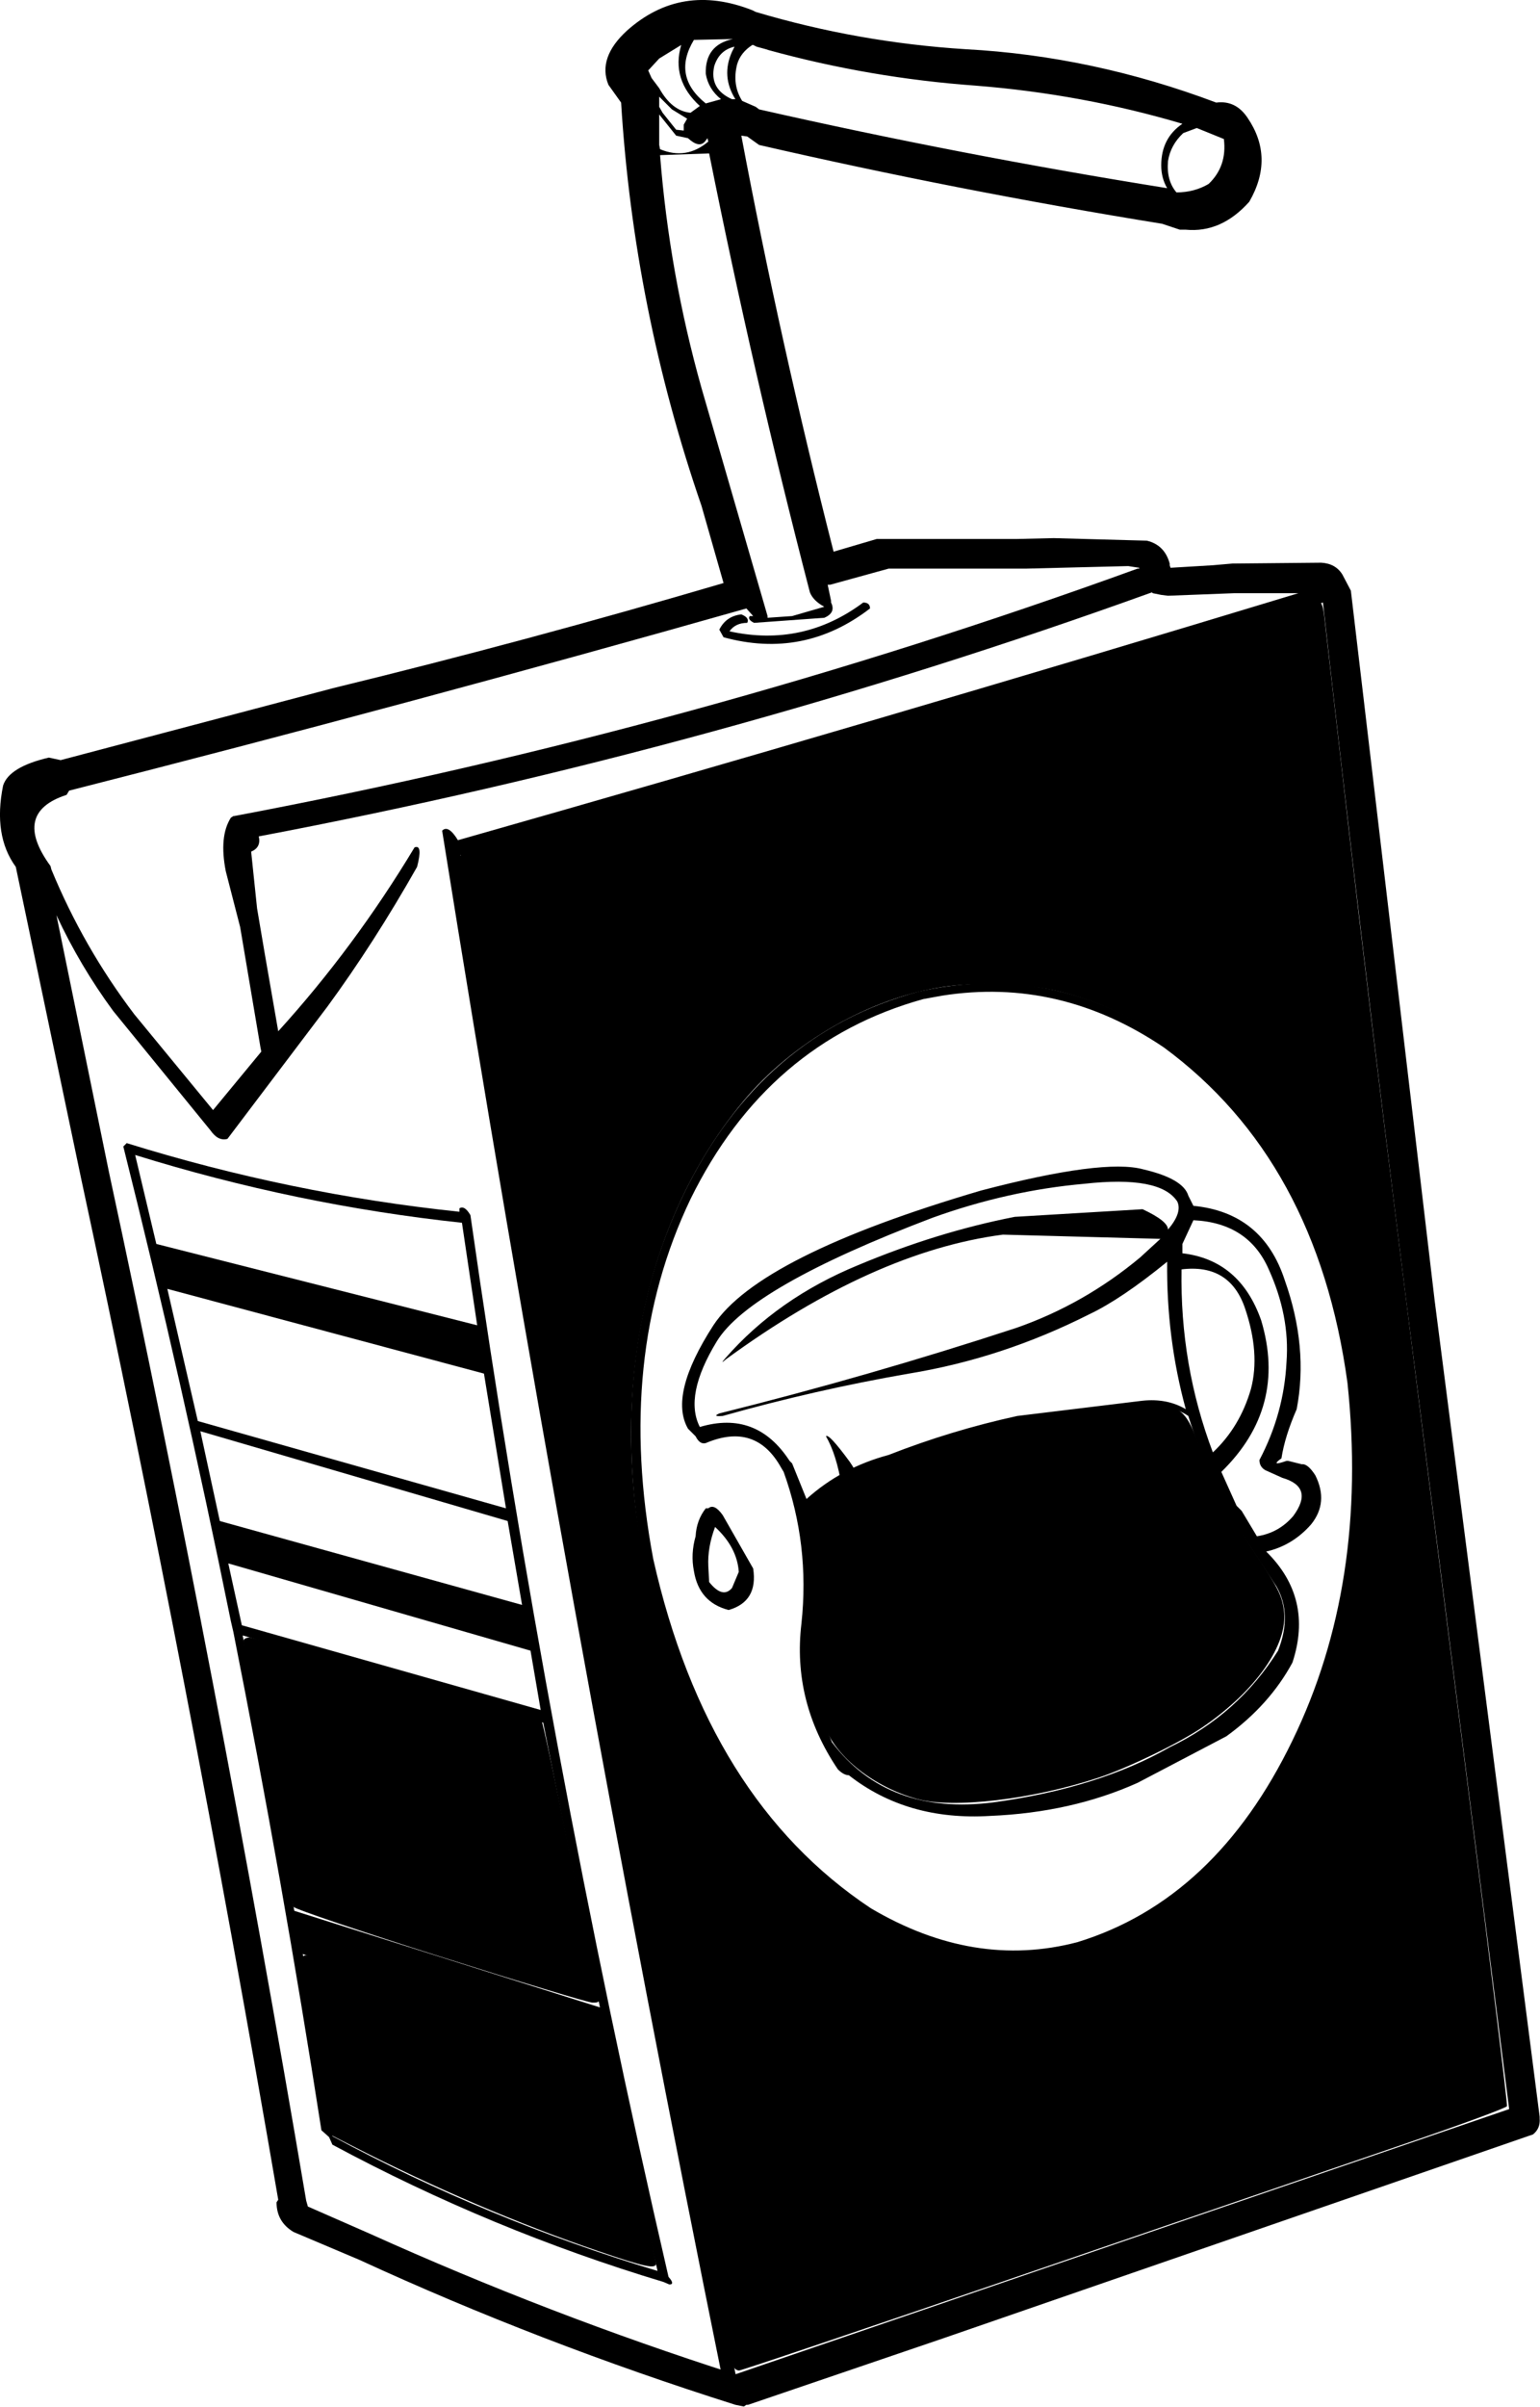 <?xml version="1.0" encoding="UTF-8" standalone="no"?>
<!-- Created with Inkscape (http://www.inkscape.org/) -->

<svg
   width="127.244mm"
   height="198.696mm"
   viewBox="0 0 127.244 198.696"
   version="1.1"
   id="svg1"
   xml:space="preserve"
   xmlns="http://www.w3.org/2000/svg"
   xmlns:svg="http://www.w3.org/2000/svg"><defs
     id="defs1" /><g
     id="layer1"
     transform="translate(-38.572,-53.517)"><g
       transform="matrix(1.399,0,0,1.399,24.978,42.96)"
       id="g10"><path
         d="m 23.9,62.25 -0.85,-3.3 q -0.4,-2.05 0.3,-3.15 l 0.15,-0.1 h 0.05 Q 50.85,50.55 76.9,41.1 H 77 v -0.05 l -0.65,-0.1 -6.05,0.15 h -8.1 l -3.45,0.95 H 58.6 L 58.8,43 v 0.1 q 0.3,0.6 -0.4,0.9 l -4.15,0.3 Q 53.85,44.1 54,43.9 h 0.2 L 53.8,43.45 Q 33.85,49.1 13.8,54.2 l -0.15,0.25 q -3.25,1.05 -0.95,4.2 l 0.05,0.2 q 1.9,4.6 4.9,8.55 l 4.65,5.65 2.85,-3.45 -0.05,-0.25 -1.2,-7.1 M 48.7,16.7 q 0.55,7 2.45,13.75 l 3.9,13.45 V 44 l 1.45,-0.1 1.9,-0.55 Q 57.75,43 57.55,42.5 54.2,29.6 51.6,16.6 l -2.9,0.1 m -0.05,-2.4 v 1.8 l 0.05,0.25 Q 50.25,17 51.55,15.9 l -0.05,-0.2 -0.15,0.2 q -0.35,0.4 -1,-0.2 l -0.7,-0.15 -1,-1.25 m 1.45,0.95 V 14.9 L 50.3,14.55 49.4,14 48.65,13.25 v 0.6 l 0.2,0.35 0.8,1 0.45,0.05 m -0.15,-5.05 -1.3,0.8 -0.6,0.65 -0.05,0.05 0.2,0.45 0.45,0.6 q 0.75,1.35 1.85,1.45 l 0.55,-0.4 q -1.7,-1.55 -1.1,-3.6 m 1.45,1.7 Q 51.35,10.2 53,9.85 L 50.7,9.9 q -1.3,2.15 0.7,3.75 l 0.9,-0.25 q -0.75,-0.6 -0.9,-1.5 m 1.55,-1.3 0.15,-0.3 q -0.9,0.2 -1.2,1.15 -0.3,1.35 1.05,1.95 h 0.2 q -0.85,-1.35 -0.2,-2.8 m 25.35,6.7 q 0,-1.6 1.25,-2.45 Q 73.65,13.1 67.35,12.6 61.1,12.15 55.1,10.5 L 54.95,10.45 54.4,10.3 54.2,10.2 h -0.05 q -0.7,0.45 -0.9,1.15 -0.3,1.2 0.3,2.15 l 0.8,0.35 0.2,0.15 q 11.9,2.7 24.1,4.65 -0.35,-0.6 -0.35,-1.35 m 2.8,1.1 q 1.1,-1.05 0.9,-2.65 l -1.6,-0.65 -0.8,0.3 q -0.75,0.7 -0.9,1.65 -0.1,1.15 0.5,1.85 1.05,0 1.9,-0.5 M 31.55,139.35 q 10.65,4.8 21.6,8.3 L 98.85,132 92.8,84.55 Q 90.05,62.7 87.85,43.1 62.65,50.85 37.15,58.1 36.3,57.8 36.5,57.2 61.5,50.1 86.4,42.55 H 82.6 L 78.7,42.7 78.3,42.65 77.8,42.55 77.75,42.5 Q 51.95,51.8 25,56.9 q 0.15,0.65 -0.45,0.9 l 0.35,3.35 0.45,2.65 0.8,4.6 q 4.5,-4.95 8.05,-10.85 0.5,-0.2 0.15,1.15 -2.55,4.5 -5.3,8.25 l -5.9,7.8 q -0.55,0.15 -1,-0.5 L 16.4,67.2 q -1.95,-2.65 -3.35,-5.65 l 3.1,15.15 q 6.45,29.95 11.65,60.7 l 0.1,0.35 3.65,1.6 M 89.5,42.4 l 4.95,41.9 6.2,48.15 v 0.1 q 0.05,0.6 -0.4,0.95 l -0.3,0.1 -34.45,11.9 -11.6,3.95 h -0.1 l -0.15,0.1 -0.5,-0.1 Q 41.6,145.8 30.95,140.9 l -3.9,-1.65 q -1,-0.6 -1,-1.75 l 0.1,-0.15 Q 20.9,106.75 14.5,77.05 L 10.65,58.7 Q 9.3,56.85 9.9,53.9 q 0.35,-1.1 2.7,-1.65 l 0.7,0.15 16.1,-4.25 q 11.5,-2.8 23.05,-6.2 l -1.3,-4.55 q -4,-11.6 -4.75,-23.8 l -0.75,-1.05 q -0.65,-1.6 1.1,-3.2 3.2,-2.85 7.4,-1.2 l 0.2,0.1 q 6.05,1.8 12.4,2.2 7.5,0.4 14.8,3.15 1.15,-0.15 1.85,0.9 1.6,2.35 0.1,4.95 -1.65,1.85 -3.75,1.65 H 79.4 L 78.35,20.75 Q 66.3,18.8 54.55,16.1 l -0.7,-0.5 -0.35,-0.05 q 2.3,12.2 5.45,24.55 l 2.55,-0.75 h 0.65 7.65 l 2.15,-0.05 5.5,0.15 q 1.05,0.25 1.35,1.35 v 0.1 l 0.05,0.15 2.5,-0.15 1.15,-0.1 5.25,-0.05 q 0.85,0.05 1.25,0.7 l 0.5,0.95" /><path
         d="m 35.831,56.562 q 0.368,-0.373 0.945,0.585 7.352,45.827 16.543,91.282 -0.315,0.639 -0.893,-0.319 -9.243,-45.561 -16.596,-91.548" /><path
         d="M 52.45,45.15 52.2,44.7 q 0.4,-0.8 1.3,-0.9 0.5,0.2 0.35,0.5 -0.7,0 -1.05,0.5 4.35,0.95 7.9,-1.7 0.4,0 0.4,0.35 -3.9,3 -8.65,1.7" /><path
         d="m 23.2,99.8 0.8,3.65 17.65,5 -0.6,-3.5 L 23.2,99.8 m 0.85,4.25 3.05,16.25 18.05,5.7 -3.35,-16.8 -17.75,-5.15 m 5.3,29.55 q 9.2,4.95 19.2,7.95 l -2.85,-12.7 -18.1,-6 1.75,10.75 M 21.55,92 22.7,97.3 40.55,102.25 39.7,97.3 21.55,92 m -0.15,-0.6 18.2,5.15 -1.3,-7.95 -18.7,-5 1.8,7.8 M 17.7,75.7 18.95,80.95 37.9,85.75 37,79.7 q -9.8,-1.05 -19.3,-4 m 19.8,3.55 q 4.5,31.55 11.7,62.65 0.4,0.45 0.05,0.45 L 48.9,142.2 q -10.15,-3.05 -19.55,-8.1 l -0.2,-0.45 -0.45,-0.4 q -2.3,-14.8 -5.2,-29.4 L 23.35,103.2 Q 20.5,89.15 17,75.2 l 0.1,-0.1 0.1,-0.1 q 9.65,3 19.65,4.05 v -0.2 q 0.3,-0.2 0.65,0.4" /><path
         d="m 51.05,91.75 q 3.35,-1 5.3,2 l 0.15,0.15 0.85,2.1 q 2.05,-1.85 4.85,-2.6 3.7,-1.45 7.6,-2.3 l 7.4,-0.9 q 1.45,-0.15 2.55,0.5 -1.15,-4.2 -1.1,-8.7 -2.7,2.2 -4.6,3.1 -5.15,2.6 -10.65,3.5 -5.5,0.95 -11,2.5 -0.65,0.05 -0.2,-0.15 8.85,-2.2 17.55,-5.05 4,-1.4 7.3,-4.15 l 1.2,-1.1 -9.3,-0.25 q -7.65,1 -16.35,7.35 -0.4,0.35 -0.05,-0.05 3.1,-3.55 7.85,-5.5 4.65,-1.95 9.25,-2.85 L 77.2,78.9 q 1.5,0.7 1.5,1.2 0.85,-1 0.55,-1.65 -1,-1.55 -5.5,-1.05 -4.5,0.4 -8.95,2 -10.8,4.1 -12.75,7.3 -1.95,3.2 -1,5.05 m 28.45,-9.3 q -0.1,5.65 1.85,10.8 1.6,-1.5 2.25,-3.75 0.55,-2.1 -0.35,-4.75 -0.9,-2.65 -3.75,-2.3 m 5.7,22.5 q 0.85,-2.15 -0.1,-3.8 L 82.9,97.8 82.75,97.6 q -1.8,-3.1 -2.85,-6.5 -1.1,-0.75 -2.85,-0.55 l -3,0.4 q -2.9,0.35 -5.7,1.05 -2.95,0.8 -5.8,1.9 -3.05,0.7 -5.1,2.85 0.5,3.35 0.3,6.8 -0.3,3.5 1,6.55 l 0.1,0.25 q 3.3,4.35 9.55,3.55 6.2,-0.85 10.4,-3.25 4.05,-1.95 6.4,-5.7 M 67.65,77.8 q 7.25,-1.9 9.6,-1.25 2.35,0.55 2.65,1.55 l 0.3,0.6 q 4.1,0.4 5.4,4.4 1.4,3.95 0.7,7.6 -0.7,1.6 -0.9,2.9 -0.7,0.5 0.3,0.15 h 0.1 l 0.8,0.2 q 0.35,-0.05 0.8,0.65 0.8,1.6 -0.25,2.9 -1.1,1.25 -2.65,1.6 2.8,2.75 1.55,6.55 -1.35,2.5 -3.9,4.35 l -5.25,2.75 q -3.9,1.75 -8.7,1.95 -4.9,0.3 -8.35,-2.4 -0.3,0 -0.65,-0.35 -2.7,-4 -2.15,-8.6 Q 57.55,98.7 56,94.4 l -0.15,-0.25 q -1.5,-2.7 -4.45,-1.45 -0.35,0.1 -0.6,-0.4 l -0.45,-0.45 q -1.15,-2 1.5,-6.1 2.7,-4.1 15.8,-7.95 m 12.55,1.75 -0.65,1.4 v 0.55 q 3.4,0.4 4.65,3.95 1.55,5.15 -2.35,8.95 l 0.9,2 0.3,0.3 0.9,1.5 Q 85.25,98 86.1,97 87.35,95.3 85.45,94.75 l -1,-0.45 q -0.35,-0.2 -0.35,-0.6 1.45,-2.75 1.6,-5.8 0.2,-2.7 -1.05,-5.45 -1.2,-2.75 -4.45,-2.9" /><path
         d="m 78.1,93.7 q 0.4,0.1 0.35,0.45 -9.25,4.5 -19.6,3.15 -0.4,-0.3 -0.2,-0.4 10.2,1.25 19.45,-3.2" /><path
         d="m 53.35,100.3 q -0.1,-1.45 -1.4,-2.65 -0.45,1.2 -0.4,2.3 l 0.05,0.95 q 0.8,1 1.35,0.35 l 0.4,-0.95 m -1.8,-3.75 q 0.35,-0.3 0.85,0.4 l 1.8,3.15 q 0.3,1.95 -1.45,2.45 -1.75,-0.45 -2.05,-2.3 -0.2,-1 0.1,-2.05 0.05,-0.95 0.6,-1.65 h 0.15" /><path
         d="m 78.7,68.95 q 9.3,6.7 11.15,20.15 1.25,11.95 -3.4,21.5 -4.6,9.5 -12.95,12.05 L 71.95,123 Q 66.4,123.9 60.9,120.55 50.95,114.1 47.7,99.65 45.5,87.5 50.1,78 54.7,68.55 64,66.05 q 7.9,-1.75 14.7,2.9 m 10.6,20.2 Q 87.5,76 78.45,69.35 72.3,65.2 65.35,66.3 l -1.1,0.2 q -9.2,2.55 -13.75,11.8 -4.45,9.3 -2.2,21.25 3.2,14.2 12.85,20.6 6.1,3.6 12.2,2 8.15,-2.5 12.7,-11.9 4.5,-9.25 3.25,-21.1" /><path
         d="m 62.15,110.95 -0.65,-0.4 q -0.55,-0.5 -1.3,-2.75 -0.55,-2.85 -0.5,-8.05 0.05,-5.3 -1.2,-7.45 0.15,-0.2 1.4,1.5 1.35,1.9 2.75,8.45 0.95,6.45 0.35,7.75 -0.65,1.25 -0.85,0.95"/><path
         d="m 375.091,941.189 c -0.207,-0.711 -3.708,-18.085 -7.78,-38.608 -23.506,-118.46 -42.682,-223.089 -63.921,-348.767 -5.029,-29.761 -13.737,-83.047 -13.737,-84.066 0,-0.326 0.582,-0.602 1.293,-0.614 3.404,-0.058 156.635,-45.028 237.836,-69.8 15.9,-4.851 29.245,-8.819 29.656,-8.819 0.411,0 0.953,1.746 1.204,3.879 0.251,2.134 2.129,18.51 4.174,36.391 9.219,80.609 15.99,135.365 40.64,328.623 6.984,54.758 12.53,100.001 12.323,100.54 -0.207,0.539 -14.292,5.734 -31.301,11.544 -17.009,5.81 -70.608,24.16 -119.109,40.776 -48.501,16.617 -88.795,30.213 -89.543,30.213 -0.748,0 -1.529,-0.582 -1.735,-1.293 z M 479.037,811.667 c 7.142,-1.539 17.586,-5.731 24.958,-10.018 35.072,-20.397 60.514,-67.295 65.783,-121.261 1.299,-13.305 0.487,-42.772 -1.482,-53.791 -6.475,-36.233 -19.848,-63.817 -41.403,-85.404 -14.871,-14.893 -31.533,-24.659 -49.829,-29.205 -10.083,-2.506 -25.724,-3.142 -36.521,-1.487 -23.004,3.527 -47.035,17.271 -62.387,35.681 -35.783,42.91 -44.999,108.438 -23.833,169.455 9.443,27.223 21.47,47.171 39.355,65.272 26.25,26.569 55.642,37.16 85.358,30.758 z"
         transform="matrix(0.189,0,0,0.189,-17.851,-30.703)" /><path
         d="m 283.365,813.236 c -24.837,-7.876 -45.445,-14.858 -45.794,-15.515 -0.613,-1.152 -15.631,-80.948 -15.631,-83.055 0,-0.571 0.888,-1.038 1.974,-1.038 2.241,-8.6e-4 90.217,25.304 91.237,26.243 0.364,0.336 4.403,19.339 8.974,42.23 4.572,22.891 8.525,42.508 8.785,43.594 0.405,1.694 0.128,1.966 -1.957,1.918 -1.336,-0.031 -22.75,-6.5 -47.588,-14.377 z"
         transform="matrix(0.189,0,0,0.189,-17.851,-30.703)" /><path
         d="m 333.153,905.322 c -25.427,-8.659 -51.304,-19.717 -77.532,-33.131 l -6.233,-3.188 -4.155,-25.712 c -2.285,-14.142 -4.365,-26.798 -4.623,-28.124 -0.407,-2.098 -0.196,-2.404 1.615,-2.346 1.146,0.037 22.799,7.044 48.119,15.571 l 46.035,15.504 7.21,32.019 c 3.966,17.61 7.231,32.512 7.257,33.115 0.079,1.882 -3.45,1.142 -17.694,-3.709 z"
         transform="matrix(0.189,0,0,0.189,-17.851,-30.703)" /><path
         d="m 432.475,764.051 c -13.402,-3.689 -25.336,-13.044 -28.844,-22.61 -3.436,-9.372 -4.63,-19.131 -3.992,-32.638 0.352,-7.457 0.169,-16.761 -0.466,-23.685 l -1.045,-11.404 3.69,-3.29 c 6.022,-5.369 11.683,-8.011 31.096,-14.507 21.485,-7.19 33.25,-9.971 55.142,-13.032 25.496,-3.566 27.286,-3.021 32.094,9.776 4.47,11.897 10.081,22.815 17.399,33.858 7.724,11.657 8.873,13.905 9.52,18.627 1.443,10.526 -8.682,25.067 -25.386,36.462 -7.143,4.873 -23.412,12.756 -32.572,15.783 -20.593,6.806 -45.475,9.732 -56.636,6.66 z"
         transform="matrix(0.189,0,0,0.189,-17.851,-30.703)" /></g></g></svg>
